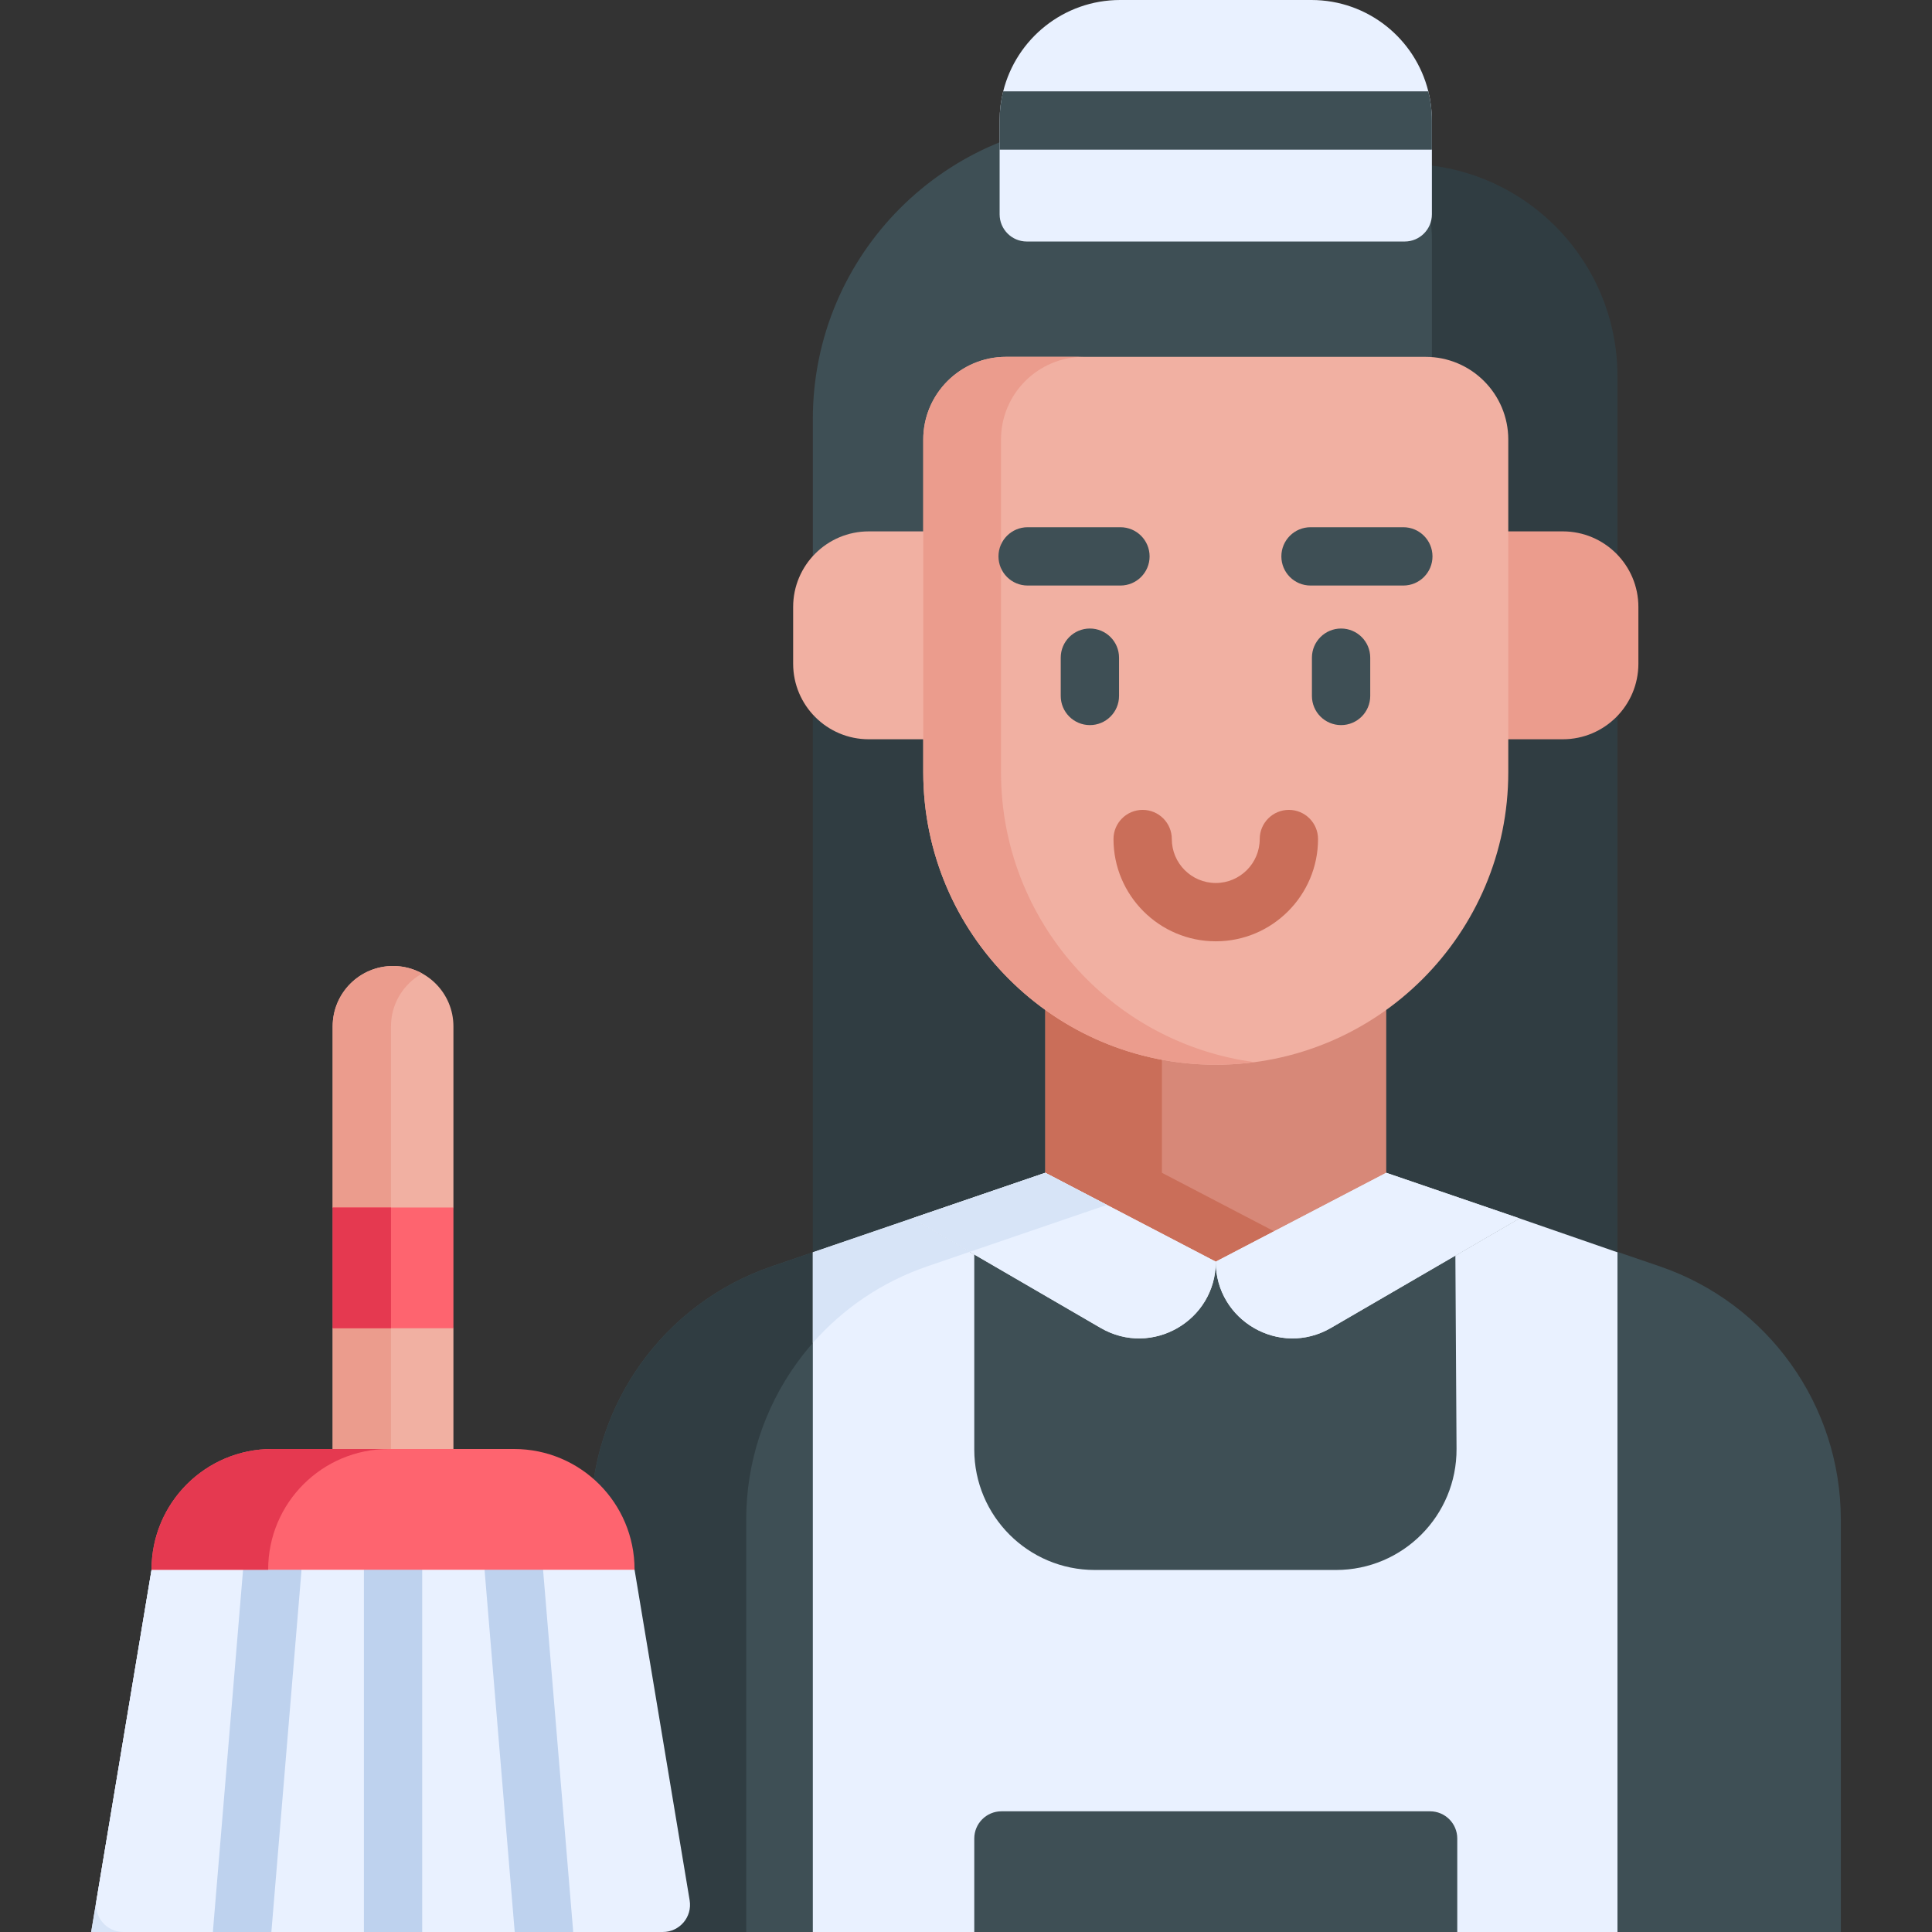 <svg id="Capa_1" enable-background="new 0 0 512 512" height="512" viewBox="0 0 512 512" width="512" xmlns="http://www.w3.org/2000/svg"><rect x="0" y="0" width="512" height="512" fill="#333333" stroke="none"/><g><path d="m330.516 43.443h41.831c31.094 0 56.301 25.207 56.301 56.301v53.535h-28.938l-69.785-67.259z" fill="#303d42"/><path d="m244.672 116.167v37.112h-29.265v-42.218c0-43.663 35.396-79.06 79.06-79.06h53.671c17.306 0 31.335 14.029 31.335 31.335v31.23c-.001 0-45.087 38.979-134.801 21.601z" fill="#3e4f55"/><path d="m215.407 189.907h213.241v141.969h-213.241z" fill="#303d42"/><path d="m254.974 140.822h-24.744c-11.067 0-20.038 8.971-20.038 20.038v15.015c0 11.067 8.971 20.038 20.038 20.038h24.744z" fill="#f1b0a2"/><path d="m389.408 140.821h24.744c11.067 0 20.038 8.972 20.038 20.038v15.015c0 11.067-8.972 20.038-20.038 20.038h-24.744z" fill="#eb9c8d"/><path d="m168.162 415.999h-127.999l-16 95.999h159.999z" fill="#e9f1ff"/><path d="m64.163 511.998 8-95.999h-32l-16 95.999z" fill="#d7e4f7"/><path d="m439.854 335.597-11.172-3.821-213.275.1-10.879 3.721c-28.699 9.817-47.983 36.793-47.983 67.125v98.974l19.108 10.302h8.509 31.246l42.784-10.302h127.999l42.458 10.302h59.189v-109.276c-.001-30.332-19.285-57.308-47.984-67.125z" fill="#3e4f55"/><path d="m245.736 335.597 72.487-24.794h-41.207l-72.487 24.794c-28.7 9.817-47.983 36.793-47.983 67.125v98.974l19.108 10.302h22.1v-109.276c-.001-30.332 19.282-57.308 47.982-67.125z" fill="#303d42"/><path d="m277.015 321.104v-85.595h90.352v85.595l-45.176 13.254z" fill="#d78878"/><path d="m307.92 310.802v-75.293h-30.905v85.595l45.176 13.254 15.453-8.057z" fill="#ca6e59"/><path d="m175.653 512h-142.973c-4.456 0-7.846-4.001-7.113-8.397l14.599-87.606 16.267-10.302h95.456l16.277 10.302 14.599 87.606c.734 4.396-2.656 8.397-7.112 8.397z" fill="#e9f1ff"/><path d="m367.367 310.803-45.176 23.555c0 15.657 16.97 25.424 30.508 17.559l49.977-29.036z" fill="#eef5f6"/><path d="m244.672 116.494v88.149c0 42.812 34.706 77.519 77.519 77.519 42.812 0 77.519-34.706 77.519-77.519v-88.149c0-12.11-9.817-21.927-21.927-21.927h-111.184c-12.11-.001-21.927 9.817-21.927 21.927z" fill="#f1b0a2"/><path d="m265.276 204.643v-88.15c0-12.11 9.817-21.927 21.927-21.927h-20.604c-12.11 0-21.927 9.817-21.927 21.927v88.15c0 42.812 34.706 77.519 77.519 77.519 3.493 0 6.931-.231 10.302-.679-37.943-5.038-67.217-37.52-67.217-76.84z" fill="#eb9c8d"/><g><g><path d="m296.93 155.174h-24.597c-4.268 0-7.726-3.459-7.726-7.726s3.459-7.726 7.726-7.726h24.597c4.268 0 7.726 3.459 7.726 7.726 0 4.266-3.459 7.726-7.726 7.726z" fill="#3e4f55"/></g></g><g><g><path d="m288.831 192.159c-4.268 0-7.726-3.459-7.726-7.726v-10.141c0-4.267 3.459-7.726 7.726-7.726s7.726 3.459 7.726 7.726v10.141c0 4.267-3.458 7.726-7.726 7.726z" fill="#3e4f55"/></g></g><g><g><path d="m371.897 155.174h-24.597c-4.268 0-7.726-3.459-7.726-7.726s3.459-7.726 7.726-7.726h24.597c4.268 0 7.726 3.459 7.726 7.726.001 4.266-3.458 7.726-7.726 7.726z" fill="#3e4f55"/></g></g><g><g><path d="m355.399 192.159c-4.268 0-7.726-3.459-7.726-7.726v-10.141c0-4.267 3.459-7.726 7.726-7.726 4.268 0 7.726 3.459 7.726 7.726v10.141c.001 4.267-3.458 7.726-7.726 7.726z" fill="#3e4f55"/></g></g><g><path d="m322.191 249.456c-14.945 0-27.103-12.158-27.103-27.103 0-4.267 3.459-7.726 7.726-7.726s7.726 3.459 7.726 7.726c0 6.424 5.226 11.65 11.65 11.65s11.65-5.226 11.65-11.65c0-4.267 3.459-7.726 7.726-7.726s7.726 3.459 7.726 7.726c.002 14.944-12.156 27.103-27.101 27.103z" fill="#ca6e59"/></g><path d="m367.367 310.803-45.176 23.555c0 15.657 16.97 25.424 30.508 17.559l49.977-29.036z" fill="#e9f1ff"/><path d="m277.015 310.803 45.176 23.555c0 15.657-16.97 25.424-30.508 17.559l-49.977-29.036z" fill="#eef5f6"/><path d="m277.015 310.803 45.176 23.555c0 15.657-16.97 25.424-30.508 17.559l-49.977-29.036z" fill="#e9f1ff"/><path d="m277.015 310.802-35.309 12.078 15.27 8.872 36.363-12.438z" fill="#d7e4f7"/><g fill="#e9f1ff"><path d="m379.467 31.936v24.858c0 3.983-3.229 7.211-7.211 7.211h-100.134c-3.983 0-7.211-3.229-7.211-7.211v-24.858c0-2.668.33-5.254.948-7.726 3.451-13.908 16.019-24.21 30.988-24.21h50.685c14.979 0 27.547 10.302 30.988 24.209.618 2.473.947 5.058.947 7.727z"/><path d="m215.407 511.998v-180.122l26.298-8.995 16.486 9.578v51.666c0 17.638 14.298 31.936 31.936 31.936h63.935c17.712 0 32.041-14.415 31.935-32.127l-.307-51.184 16.986-9.869 25.972 8.995v180.122z"/><path d="m215.407 331.876 17.692-6.052z"/></g><path d="m245.736 335.597 11.24-3.845-15.27-8.872-8.607 2.944-17.691 6.051v24.014c7.984-9.089 18.333-16.189 30.328-20.292z" fill="#d7e4f7"/><g><g><path d="m379.467 31.936v7.726h-114.556v-7.726c0-2.668.33-5.254.948-7.726h112.66c.619 2.472.948 5.057.948 7.726z" fill="#3e4f55"/></g></g><path d="m386.191 511.998h-127.999v-24.773c0-3.983 3.229-7.211 7.211-7.211h113.576c3.983 0 7.211 3.229 7.211 7.211v24.773z" fill="#3e4f55"/><g><g><path d="m79.86 416.636-7.943 95.364h-15.484c0-.206.01-.433.031-.639l8.005-96.003c.35-4.255 4.079-7.417 8.334-7.057 4.255.351 7.417 4.091 7.057 8.335z" fill="#bed2ee"/></g></g><g><g><path d="m111.888 415.997v96.003h-15.453v-96.003c0-4.265 3.461-7.726 7.726-7.726 4.266 0 7.727 3.461 7.727 7.726z" fill="#bed2ee"/></g></g><g><g><path d="m151.89 512h-15.484l-7.943-95.364c-.361-4.244 2.802-7.984 7.057-8.334 4.244-.35 7.984 2.802 8.344 7.057l7.994 96.003c.022.205.032.432.032.638z" fill="#bed2ee"/></g></g><path d="m120.162 394.423h-32v-42.424l10.302-16-10.302-16v-48c0-8.836 7.163-16 16-16 8.836 0 16 7.163 16 16v48l-10.302 16 10.302 16z" fill="#f1b0a2"/><path d="m111.889 257.986c-2.29-1.266-4.924-1.986-7.726-1.986-8.837 0-16 7.163-16 16v48l10.302 16-10.302 16v42.424h15.453v-122.424c-.001-6.035 3.34-11.288 8.273-14.014z" fill="#eb9c8d"/><path d="m168.162 415.999h-127.999v-.064c0-17.638 14.298-31.936 31.936-31.936h64.128c17.638 0 31.936 14.298 31.936 31.936v.064z" fill="#fe646f"/><path d="m103.004 383.999h-30.905c-17.638 0-31.936 14.298-31.936 31.936v.064h30.905v-.064c0-17.638 14.298-31.936 31.936-31.936z" fill="#e53950"/><path d="m88.163 319.999h32v32h-32z" fill="#fe646f"/><path d="m88.163 320h15.453v32h-15.453z" fill="#e53950"/></g></svg>